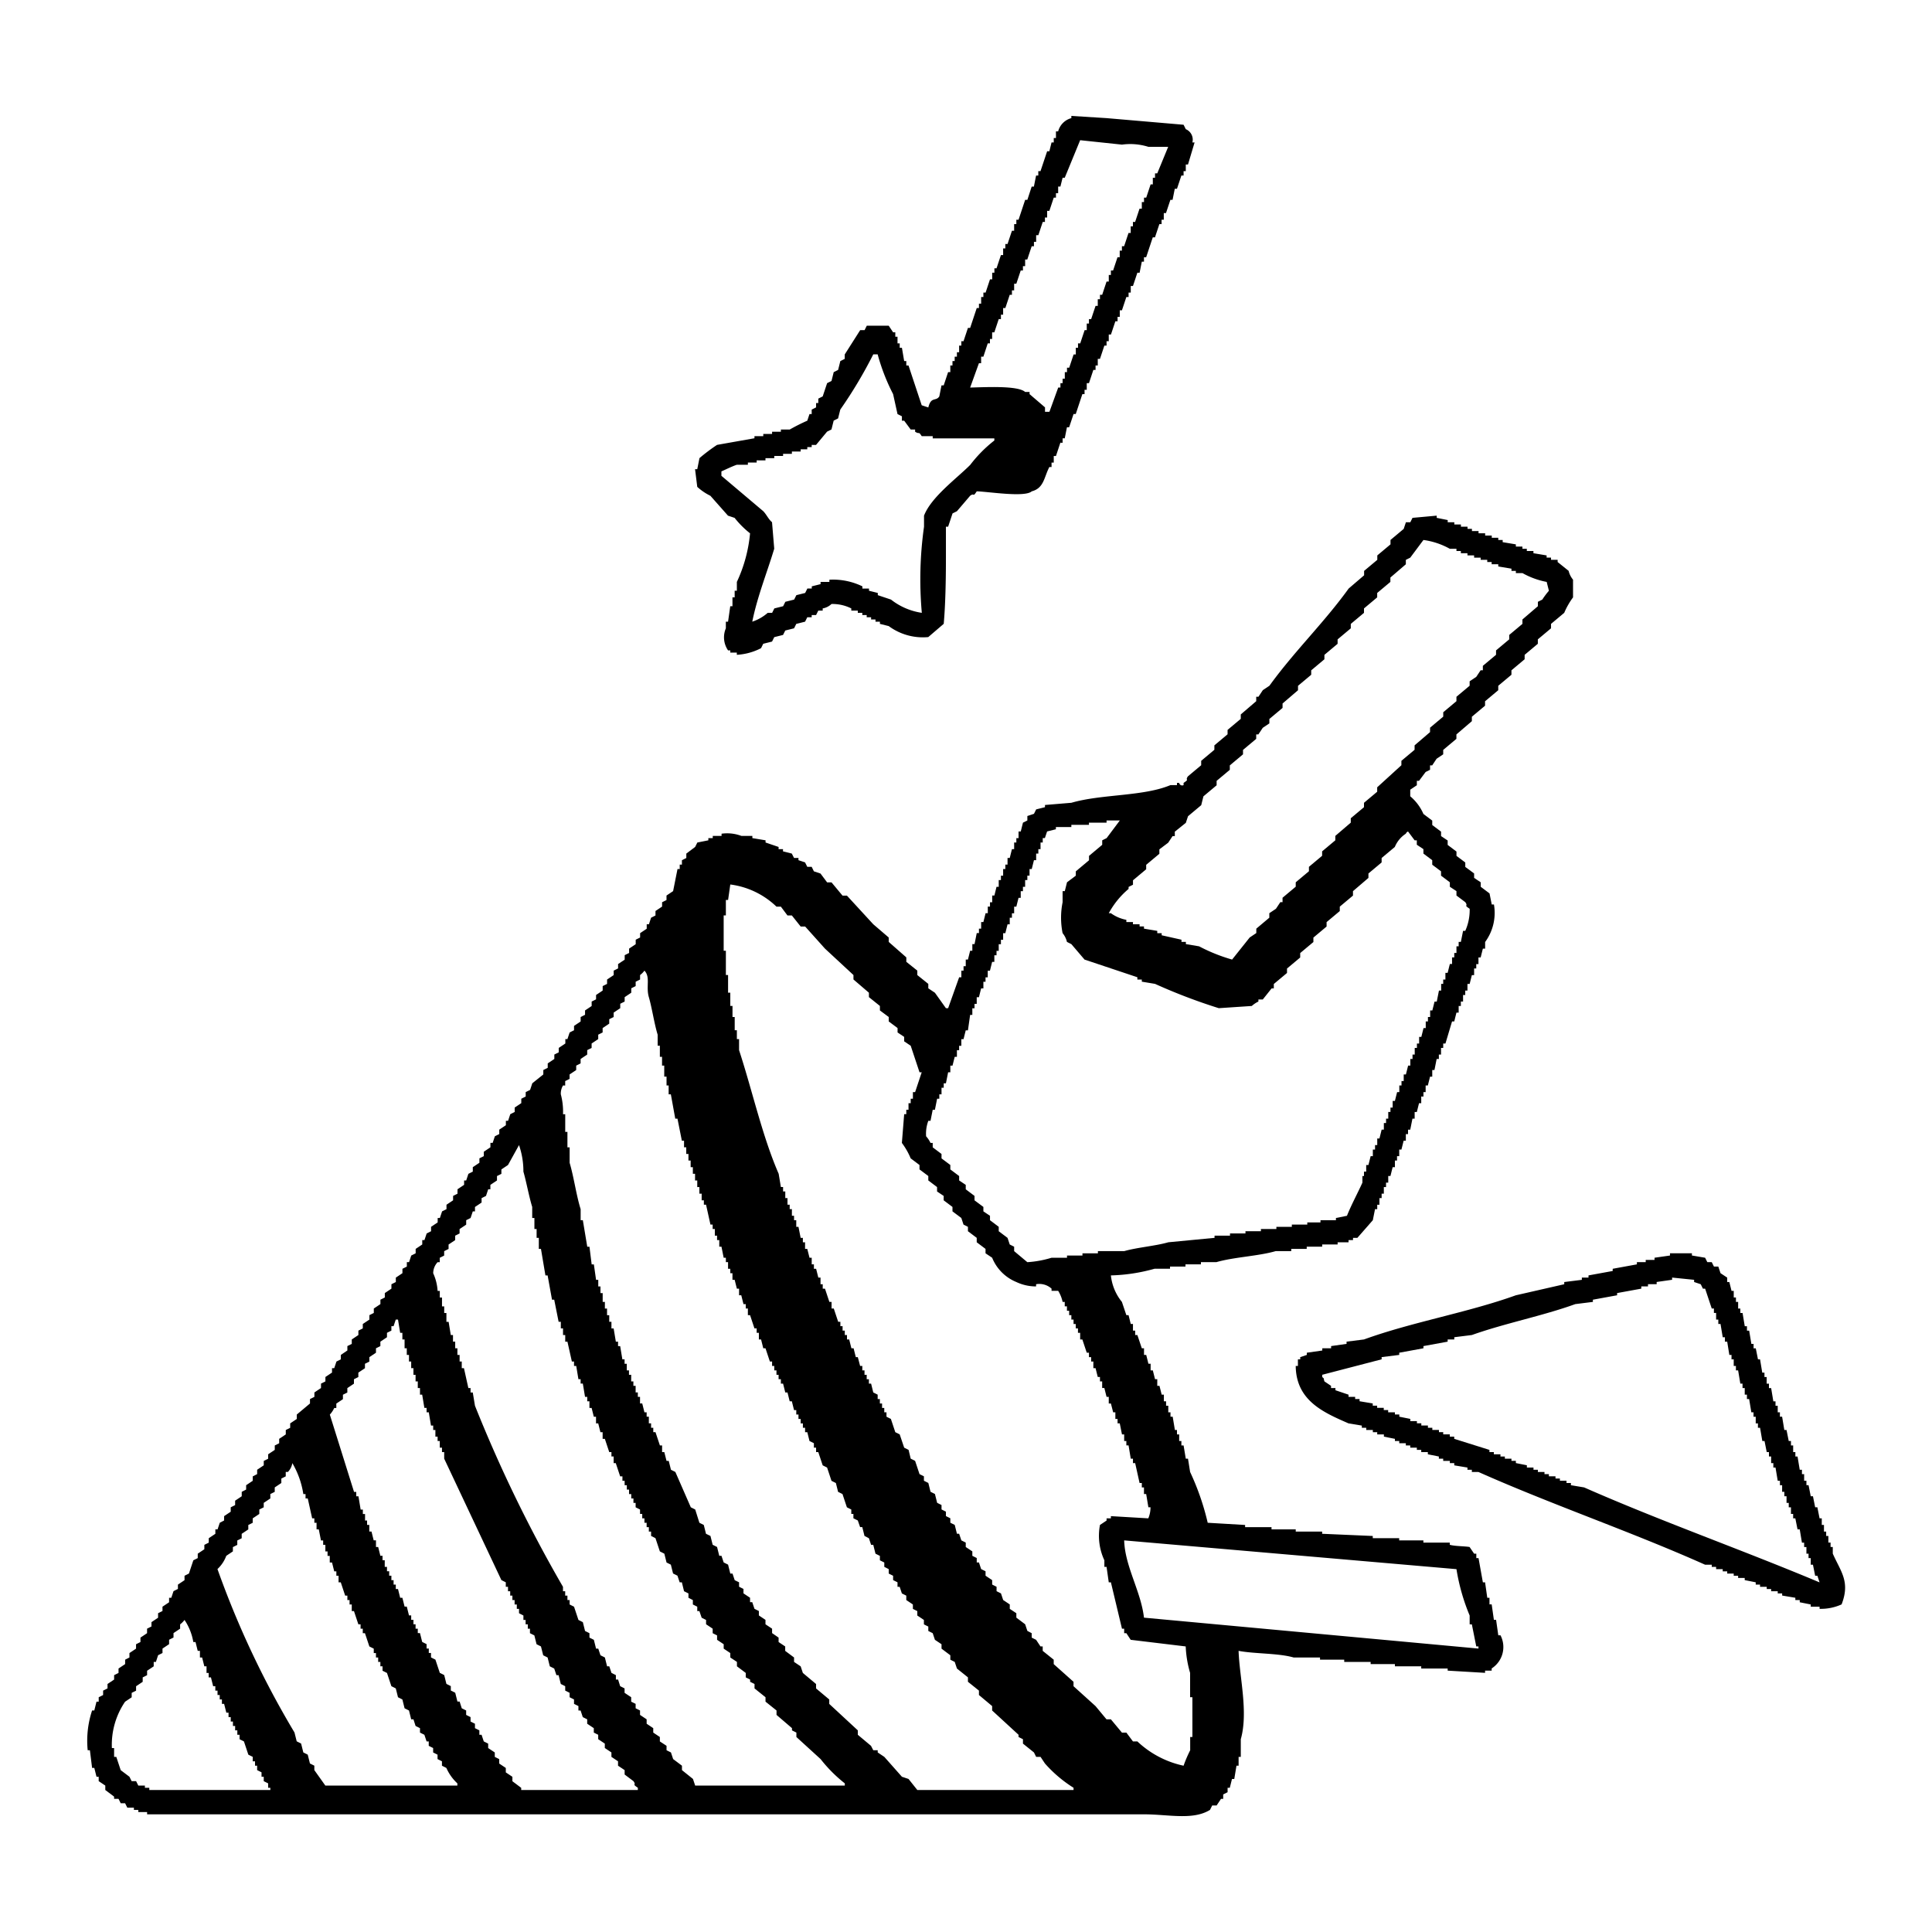 <svg xmlns="http://www.w3.org/2000/svg" width="100" height="100" viewBox="0 0 100 100">
  <defs>
    <style>
      .cls-1 {
        fill-rule: evenodd;
      }
    </style>
  </defs>
  <path id="party_1" data-name="party 1" class="cls-1" d="M41.785,21.775l0.114-.343h0.114V21.2l0.228-.114V20.861h0.114V20.632l0.228-.114,0.228-.686,0.228-.114,0.114-.457,0.228-.114,0.114-.457,0.228-.114V18.346l0.8-1.258h0.228l0.114-.229H46L46.227,17.2h0.114v0.229h0.114v0.343h0.114V18h0.114L46.8,18.689H46.91v0.229h0.114l0.683,2.058,0.342,0.114c0.143-.582.392-0.3,0.569-0.572l0.114-.572h0.114l0.228-.686h0.114V18.917H49.3V18.689h0.114V18.46H49.53V18.232h0.114V17.889h0.114V17.66h0.114l0.228-.686h0.114l0.342-1.029h0.114V15.717h0.114V15.374H50.9V15.145h0.114l0.228-.686h0.114V14.116h0.114V13.888H51.58l0.228-.686h0.114V12.859h0.114V12.63H52.15l0.228-.686h0.114V11.6h0.114V11.373h0.114l0.342-1.029h0.114L53.4,9.658h0.114l0.114-.572h0.114V8.858h0.114L54.2,7.829h0.114l0.114-.457h0.114V7.143h0.114V6.8H54.77a0.96,0.96,0,0,1,.683-0.686V6l1.822,0.114,3.987,0.343,0.114,0.229a0.588,0.588,0,0,1,.342.686h0.114L61.49,8.515H61.376V8.858H61.262V9.086H61.148l-0.228.686H60.806l-0.114.572H60.579l-0.228.686H60.237v0.343H60.123V11.6H60.009l-0.228.686H59.667l-0.342,1.029H59.212v0.229H59.1l-0.114.572H58.87l-0.228.686H58.528v0.343H58.415v0.229H58.3l-0.228.686H57.959V16.4H57.845v0.229H57.731l-0.228.686H57.389V17.66H57.275v0.229H57.162l-0.228.686H56.82v0.343H56.706v0.229H56.592l-0.228.686H56.25v0.343H56.136V20.4H56.023l-0.342,1.029H55.567l-0.228.686H55.225l-0.114.572H55v0.229H54.884l-0.228.686H54.542v0.343H54.428v0.229H54.314c-0.277.524-.275,1.092-0.911,1.257-0.358.326-2.253,0.014-2.847,0-0.224.345-.1,0.051-0.342,0.229l-0.683.8-0.228.114-0.228.686H48.961v1.6c0,1.154-.025,2.448-0.114,3.429l-0.8.686A2.972,2.972,0,0,1,46,32.406l-0.456-.114V32.178H45.316V32.063H45.088V31.949H44.86V31.835H44.632V31.721H44.4V31.606H44.063V31.492a2.167,2.167,0,0,0-1.025-.229,0.894,0.894,0,0,1-.456.229v0.114H42.354l-0.114.229H42.013v0.114H41.785l-0.114.229-0.456.114-0.114.229-0.456.114-0.114.229-0.456.114-0.114.229-0.456.114-0.114.229a3.108,3.108,0,0,1-1.253.343V33.778H37.8V33.664H37.684a1.194,1.194,0,0,1-.114-1.143V32.178h0.114l0.114-.8h0.114V30.92h0.114V30.577H38.14V30.12a7.561,7.561,0,0,0,.683-2.515,4.771,4.771,0,0,1-.8-0.8l-0.342-.114-0.911-1.029A2.9,2.9,0,0,1,36.09,25.2l-0.114-.915H36.09l0.114-.572a9.28,9.28,0,0,1,.911-0.686l1.936-.343V22.576h0.456V22.461h0.456V22.347h0.456V22.233h0.456A9.992,9.992,0,0,1,41.785,21.775Zm8.429-1.715c0.76-.018,2.479-0.115,2.848.229h0.228V20.4l0.8,0.686v0.229h0.228l0.456-1.257h0.114V19.832H55V19.6h0.114V19.26h0.114V19.032h0.114l0.228-.686h0.114V18h0.114V17.774h0.114l0.228-.686H56.25V16.746h0.114V16.517h0.114l0.228-.686H56.82V15.488h0.114V15.259h0.114l0.228-.686h0.114V14.231H57.5V14h0.114l0.228-.686h0.114V12.973h0.114V12.745h0.114l0.228-.686h0.114V11.716h0.114V11.487h0.114l0.228-.686H59.1V10.458h0.114V10.23h0.114l0.228-.686h0.114V9.2h0.114V8.972H59.9L60.465,7.6H59.44a3.133,3.133,0,0,0-1.367-.114l-2.164-.229L55.111,9.2H55l-0.114.457H54.77V10H54.656V10.23H54.542l-0.228.686H54.2v0.343H54.086v0.229H53.972l-0.228.686H53.631v0.343H53.517v0.229H53.4l-0.228.686H53.061v0.343H52.947V14H52.833l-0.228.686H52.492v0.343H52.378v0.229H52.264l-0.228.686H51.922v0.343H51.808v0.229H51.694l-0.228.686H51.353v0.343H51.239v0.229H51.125L50.9,18.46H50.783V18.8H50.669ZM38.937,32.178a2.325,2.325,0,0,0,.8-0.457h0.228l0.114-.229,0.456-.114,0.114-.229,0.456-.114,0.114-.229,0.456-.114,0.114-.229h0.228V30.349l0.456-.114V30.12h0.456V30.006a3.485,3.485,0,0,1,1.708.343v0.114h0.342v0.114l0.456,0.114v0.114l0.683,0.229a3.376,3.376,0,0,0,1.595.686,19.5,19.5,0,0,1,.114-4.458V26.691c0.367-.961,1.687-1.922,2.392-2.629A6.88,6.88,0,0,1,51.467,22.8V22.69H48.277V22.576H47.708c-0.18-.279-0.093-0.074-0.342-0.229V22.233H47.138L46.8,21.775H46.683V21.547l-0.228-.114L46.227,20.4a10.472,10.472,0,0,1-.8-2.058H45.2A23.189,23.189,0,0,1,43.493,21.2l-0.114.457-0.228.114-0.114.457-0.228.114-0.57.686H42.013v0.114H41.785v0.114H41.443v0.114H40.988V23.49H40.532V23.6H40.076v0.114H39.621v0.114H39.165v0.114H38.71v0.114H38.14c-0.229.073-.58,0.248-0.8,0.343v0.229l2.164,1.829c0.17,0.172.269,0.417,0.456,0.572l0.114,1.372C39.711,29.612,39.2,30.873,38.937,32.178ZM57.5,66.015a2.587,2.587,0,0,0,.57,1.372L58.3,68.072h0.114l0.114,0.457h0.114v0.343h0.114V69.1H58.87L59.1,69.787h0.114V70.13h0.114l0.114,0.457h0.114V70.93h0.114l0.114,0.457H59.9V71.73h0.114l0.114,0.457h0.114v0.343h0.114v0.229h0.114V73.1h0.114v0.229h0.114l0.114,0.686H60.92v0.229h0.114v0.343h0.114v0.229h0.114L61.376,75.5H61.49L61.6,76.189a13.212,13.212,0,0,1,.911,2.629l1.936,0.114v0.114h1.367v0.114h1.253v0.114h1.367v0.114l2.62,0.114v0.114h1.367v0.114h1.253v0.114h1.367v0.114c0.267,0.077.792,0.07,1.025,0.114L76.3,80.418h0.114v0.229h0.114L76.753,81.9h0.114l0.114,0.8h0.114v0.343h0.114l0.114,0.8h0.114l0.114,0.8h0.114a1.318,1.318,0,0,1-.456,1.715v0.114H76.867v0.114l-1.936-.114V86.362H73.563V86.248H72.2V86.134H70.944V86.02H69.577V85.905H68.324V85.791H66.957c-0.8-.229-2.01-0.183-2.848-0.343,0.044,1.359.511,3.17,0.114,4.573v0.915H64.11v0.457H64l-0.114.686H63.768l-0.114.457H63.54v0.229l-0.228.114v0.229H63.2l-0.228.343H62.743l-0.114.229c-0.89.549-2.148,0.229-3.417,0.229H7.614V93.793H7.159V93.679H6.931V93.564H6.589l-0.114-.229H6.248l-0.114-.229H5.906V92.993L5.45,92.65V92.421l-0.342-.229V91.964H4.995l-0.114-.457H4.767l-0.114-.915H4.539a4.986,4.986,0,0,1,.228-2.058H4.881l0.114-.457H5.109V87.849l0.228-.114V87.506l0.228-.114V87.163l0.342-.229V86.705l0.228-.114V86.362l0.342-.229V85.905L6.7,85.791V85.562l0.342-.229V85.105l0.228-.114V84.762l0.342-.229V84.3l0.228-.114V83.962l0.342-.229V83.5l0.228-.114V83.162l0.342-.229V82.7H8.867l0.114-.343,0.228-.114V82.019l0.342-.229V81.561l0.228-.114,0.228-.686,0.228-.114V80.418l0.342-.229V79.961l0.228-.114V79.618l0.342-.229V79.161h0.114l0.114-.343L11.6,78.7V78.475l0.342-.229V78.018l0.228-.114V77.675l0.342-.229V77.217L12.74,77.1V76.874l0.342-.229V76.417L13.31,76.3V76.074l0.342-.229V75.617l0.228-.114V75.274l0.342-.229V74.817l0.228-.114V74.474l0.342-.229V74.017l0.228-.114V73.674l0.342-.229V73.216l0.683-.572V72.416l0.228-.114V72.073l0.342-.229V71.616l0.228-.114V71.273l0.342-.229V70.816H17.3l0.114-.343,0.228-.114V70.13L17.98,69.9V69.673l0.228-.114V69.33l0.342-.229V68.873l0.228-.114V68.53l0.342-.229V68.072l0.228-.114V67.729l0.342-.229V67.272l0.228-.114V66.929l0.342-.229V66.472l0.228-.114V66.129l0.342-.229V65.672l0.228-.114V65.329h0.114l0.114-.343,0.228-.114V64.643l0.342-.229V64.186h0.114l0.114-.343,0.228-.114V63.5l0.342-.229V63.043h0.114l0.114-.343,0.228-.114V62.357l0.342-.229V61.9l0.228-.114V61.556l0.342-.229V61.1H24.13l0.114-.343,0.228-.114V60.413l0.342-.229V59.956l0.228-.114V59.613l0.342-.229V59.156H25.5l0.114-.343,0.228-.114V58.47l0.342-.229V58.013h0.114l0.114-.343,0.228-.114V57.327l0.342-.229V56.87l0.228-.114V56.527l0.228-.114,0.114-.343,0.57-.457V55.384l0.228-.114V55.041l0.342-.229V54.583l0.228-.114V54.24l0.342-.229V53.783H29.37l0.114-.343,0.228-.114V53.1l0.342-.229V52.64l0.228-.114V52.3l0.342-.229V51.84l0.228-.114V51.5l0.342-.229V51.04l0.228-.114V50.7l0.342-.229V50.239l0.228-.114V49.9l0.342-.229V49.439l0.228-.114V49.1l0.342-.229V48.639l0.228-.114V48.3l0.342-.229V47.839h0.114L33.7,47.5l0.228-.114V47.153l0.342-.229V46.7l0.228-.114V46.353l0.342-.229,0.228-1.143h0.114V44.752h0.114V44.524l0.228-.114V44.181l0.456-.343,0.114-.229,0.57-.114V43.381h0.228V43.266h0.456V43.152a2.092,2.092,0,0,1,1.025.114h0.569v0.114l0.683,0.114v0.114L40.3,43.838v0.114h0.228v0.114l0.456,0.114L41.1,44.409h0.228v0.114l0.342,0.114,0.114,0.229h0.228L42.127,45.1l0.342,0.114,0.342,0.457h0.228l0.57,0.686h0.228L45.2,47.839,46,48.525v0.229l0.911,0.8v0.229l0.569,0.457v0.229l0.569,0.457v0.229l0.342,0.229,0.57,0.8h0.114l0.57-1.6h0.114V50.239h0.114V50.011h0.114V49.668H50.1l0.114-.457h0.114V48.868h0.114l0.114-.572h0.114V48.067h0.114V47.724H50.9l0.114-.457h0.114V46.924h0.114V46.7h0.114V46.353h0.114L51.58,45.9h0.114V45.553h0.114V45.324h0.114V44.981h0.114V44.752H52.15V44.409h0.114l0.114-.457h0.114V43.609h0.114V43.381h0.114V43.038h0.114l0.114-.457,0.228-.114V42.237l0.342-.114,0.114-.229,0.456-.114V41.666l1.367-.114c1.564-.457,3.712-0.322,5.126-0.914H60.92V40.523h0.114a0.158,0.158,0,0,0,.228.114V40.523c0.342-.228.051-0.1,0.228-0.343l0.683-.572V39.38l0.683-.572V38.579l0.683-.572V37.779l0.683-.572V36.979l0.8-.686V36.065h0.114l0.228-.343,0.342-.229c1.28-1.774,2.822-3.255,4.1-5.03l0.8-.686V29.549l0.683-.572V28.748l0.683-.572V27.948l0.683-.572,0.114-.343h0.228l0.114-.229,1.253-.114v0.114l0.569,0.114v0.114h0.342v0.114h0.342v0.114h0.342v0.114h0.228v0.114h0.342v0.114h0.342V27.72h0.342v0.114H77.55v0.114h0.228v0.114l0.683,0.114v0.114H78.8v0.114h0.228V28.52h0.342v0.114l0.683,0.114v0.114h0.228v0.114h0.342v0.114l0.569,0.457a1.106,1.106,0,0,0,.228.457V30.92a3.887,3.887,0,0,0-.456.8l-0.683.572v0.229l-0.683.572v0.229l-0.683.572v0.229l-0.683.572v0.229l-0.683.572v0.229l-0.683.572v0.229l-0.683.572v0.229l-0.8.686v0.229l-0.683.572v0.229l-0.342.229-0.228.343H74.019v0.229l-0.228.114-0.342.457H73.336v0.229l-0.342.229v0.343a2.491,2.491,0,0,1,.683.915l0.456,0.343v0.229l0.456,0.343v0.229l0.342,0.229v0.229l0.456,0.343V44.3l0.456,0.343v0.229L76.3,45.21v0.229l0.342,0.229V45.9l0.456,0.343,0.114,0.572h0.114a2.545,2.545,0,0,1-.456,1.943V49.1H76.753l-0.114.457H76.525V49.9H76.411v0.229H76.3v0.343H76.183l-0.114.457H75.955v0.343H75.841V51.5H75.728V51.84H75.614v0.229H75.5v0.343H75.386l-0.114.457H75.158l-0.342,1.143H74.7V54.24H74.588v0.343H74.475v0.229H74.361l-0.114.572H74.133v0.343H74.019l-0.114.457H73.791v0.343H73.677v0.229H73.563V57.1H73.449l-0.114.457H73.222V57.9H73.108l-0.114.572H72.88V58.7H72.766v0.343H72.652l-0.114.457H72.424v0.343H72.31V60.07H72.2v0.343H72.083l-0.114.457H71.855v0.343H71.741v0.229H71.627v0.343H71.513v0.229H71.4v0.343H71.285v0.229H71.171l-0.114.572-0.8.914H70.032v0.114H69.8V64.3H69.235v0.114h-0.8v0.114h-0.8v0.114h-0.8v0.114h-0.8c-0.906.264-2.157,0.306-3.075,0.572h-0.8v0.114h-0.8v0.114h-0.8v0.114h-0.8A9.173,9.173,0,0,1,57.5,66.015ZM80.056,30.12a4.1,4.1,0,0,1-1.253-.457H78.461V29.549H78.233V29.434L77.55,29.32V29.206H77.208V29.091H76.98V28.977H76.639V28.863H76.3V28.748H75.955V28.634H75.614V28.52H75.386V28.406H75.044a3.879,3.879,0,0,0-1.367-.457l-0.683.915-0.228.114v0.229l-0.8.686V30.12l-0.683.572V30.92l-0.683.572v0.229l-0.683.572v0.229l-0.683.572v0.229l-0.683.572v0.229l-0.683.572v0.229l-0.683.572v0.229l-0.8.686v0.229l-0.683.572v0.229l-0.342.229-0.228.343H65.021v0.229l-0.683.572v0.229l-0.683.572v0.229l-0.683.572v0.229l-0.683.572-0.114.457-0.683.572-0.114.343-0.57.457v0.229H60.693l-0.228.343-0.456.343v0.229l-0.683.572v0.229l-0.683.572v0.229l-0.228.114V46.01a4.356,4.356,0,0,0-1.025,1.258H57.5a2.006,2.006,0,0,0,.8.343v0.114h0.342v0.114h0.342v0.114h0.228v0.114L59.9,48.182V48.3h0.228V48.41l1.025,0.229v0.114h0.228v0.114l0.683,0.114a8.89,8.89,0,0,0,1.709.686l0.911-1.143,0.342-.229V48.067L65.7,47.5V47.267l0.342-.229,0.228-.343h0.114V46.467l0.683-.572V45.667l0.683-.572V44.867l0.683-.572V44.066l0.683-.572V43.266l0.8-.686V42.352L70.6,41.78V41.552l0.683-.572V40.751l1.253-1.143V39.38l0.683-.572V38.579l0.8-.686V37.665l0.683-.572V36.865l0.683-.572V36.065l0.683-.572V35.264l0.342-.229,0.228-.343h0.114V34.464l0.683-.572V33.664l0.683-.572V32.864l0.683-.572V32.063l0.8-.686V31.149l0.228-.114a3.939,3.939,0,0,1,.342-0.457ZM57.275,42.466V42.58H56.364v0.114H55.453v0.114h-0.8v0.114l-0.456.114-0.114.343H53.972v0.229H53.858v0.343H53.745v0.229H53.631v0.343H53.517l-0.114.457H53.289v0.343H53.175v0.229H53.061V45.9H52.947v0.229H52.833v0.343H52.719l-0.114.457H52.492v0.343H52.378V47.5H52.264v0.343H52.15l-0.114.457H51.922v0.343H51.808v0.229H51.694v0.343H51.58v0.229H51.467v0.343H51.353l-0.114.457H51.125v0.343H51.011v0.229H50.9v0.343H50.783l-0.114.457H50.555v0.343H50.441v0.229H50.328v0.343H50.214l-0.114.8H49.986l-0.114.457H49.758v0.343H49.644v0.229H49.53V54.7H49.416l-0.114.457H49.189V55.5H49.075l-0.114.572H48.847V56.3H48.733v0.343H48.619V56.87H48.505l-0.114.572H48.277l-0.114.572H48.049a1.92,1.92,0,0,0-.114.8,1.436,1.436,0,0,1,.228.343h0.114v0.229l0.456,0.343v0.229L49.189,60.3v0.229l0.456,0.343V61.1l0.342,0.229v0.229L50.441,61.9v0.229L50.9,62.471V62.7l0.342,0.229v0.229L51.694,63.5v0.229l0.456,0.343,0.114,0.343,0.228,0.114v0.229l0.683,0.572a5.444,5.444,0,0,0,1.253-.229h0.8V64.986h0.8V64.872h0.8V64.757h1.367c0.651-.19,1.616-0.264,2.278-0.457l2.392-.229V63.957h0.8V63.843h0.8V63.728h0.8V63.614h0.8V63.5h0.8V63.385h0.8V63.271h0.683V63.157h0.8V63.043l0.57-.114c0.228-.571.559-1.18,0.8-1.715V60.871H70.6V60.642h0.114V60.3H70.83l0.114-.457h0.114V59.5h0.114V59.27h0.114V58.927H71.4l0.114-.457h0.114V58.127h0.114V57.9h0.114V57.555h0.114V57.327h0.114V56.984H72.2l0.114-.457h0.114V56.184h0.114V55.955h0.114V55.612h0.114l0.114-.457h0.114V54.812h0.114V54.583h0.114V54.24h0.114V54.012h0.114V53.669h0.114l0.114-.457h0.114V52.869h0.114V52.64h0.114V52.3h0.114l0.114-.457h0.114l0.114-.572h0.114V50.925H74.7V50.7h0.114V50.354H74.93l0.114-.457h0.114V49.554h0.114V49.325h0.114V48.982H75.5V48.753h0.114l0.114-.572h0.114a2.637,2.637,0,0,0,.228-1.143c-0.343-.227-0.049-0.1-0.228-0.343l-0.456-.343V46.124L75.044,45.9V45.667l-0.456-.343V45.1l-0.456-.343V44.524l-0.456-.343V43.952l-0.342-.229V43.495H73.222l-0.342-.457a0.2,0.2,0,0,0-.114.114,1.493,1.493,0,0,0-.57.686l-0.683.572v0.229l-0.683.572v0.229l-0.8.686v0.229l-0.683.572v0.229l-0.683.572v0.229l-0.683.572v0.229l-0.683.572v0.229l-0.683.572v0.229l-0.683.571v0.229H65.818l-0.456.572H65.135V51.84a1.394,1.394,0,0,0-.342.229l-1.709.114a29.254,29.254,0,0,1-3.3-1.258L59.1,50.811V50.7H58.87V50.582l-2.734-.914-0.683-.8-0.228-.114A1.109,1.109,0,0,0,55,48.3a4.066,4.066,0,0,1,0-1.6V46.124h0.114l0.114-.457,0.456-.343V45.1l0.683-.572V44.3l0.683-.572V43.495l0.228-.114,0.684-.914H57.275ZM37.8,45.781l-0.114.8H37.571v0.8H37.457v1.829h0.114v1.258h0.114v0.914H37.8v0.686h0.114V52.64h0.114v0.686H38.14v0.457h0.114v0.572c0.7,2.143,1.2,4.448,2.05,6.4l0.114,0.686h0.114v0.229h0.114v0.343H40.76v0.343h0.114v0.229h0.114v0.343H41.1v0.229h0.114V63.5h0.114l0.114,0.572h0.114V64.3h0.114v0.343h0.114L41.9,65.1h0.114v0.343h0.114v0.229h0.114l0.114,0.457h0.114v0.343h0.114V66.7H42.7l0.228,0.686h0.114v0.343h0.114l0.228,0.686h0.114v0.229h0.114v0.229h0.114V69.1h0.114V69.33h0.114l0.114,0.457h0.114l0.114,0.457H44.4L44.519,70.7h0.114V70.93h0.114v0.229H44.86v0.229h0.114v0.229h0.114L45.2,72.073l0.228,0.114v0.229h0.114v0.229h0.114v0.229h0.114V73.1h0.114v0.229l0.228,0.114,0.228,0.686,0.228,0.114L46.8,74.931l0.228,0.114L47.138,75.5l0.228,0.114L47.594,76.3l0.228,0.114v0.229l0.228,0.114,0.114,0.457,0.228,0.114,0.114,0.457L48.733,77.9v0.229l0.228,0.114v0.229l0.228,0.114v0.229l0.228,0.114,0.114,0.457h0.114l0.114,0.343,0.228,0.114v0.229L50.328,80.3v0.229l0.228,0.114v0.229h0.114l0.114,0.343,0.228,0.114v0.229l0.342,0.229v0.229l0.228,0.114v0.229l0.228,0.114,0.114,0.343,0.342,0.229v0.229L52.606,83.5v0.229l0.456,0.343,0.114,0.343L53.4,84.533v0.229l0.228,0.114,0.228,0.343h0.114v0.229l0.57,0.457v0.229l1.025,0.915v0.229l1.139,1.029,0.569,0.686H57.5l0.57,0.686H58.3l0.342,0.457H58.87a5,5,0,0,0,2.392,1.257,6.531,6.531,0,0,1,.342-0.8V89.906h0.114V87.849H61.6V86.591a5.666,5.666,0,0,1-.228-1.372l-2.848-.343L58.3,84.533H58.187V84.3H58.073L57.5,81.9H57.389l-0.114-.8H57.162V80.761a3,3,0,0,1-.228-1.829l0.342-.229V78.589H57.5V78.475l1.936,0.114a1.457,1.457,0,0,0,.114-0.572H59.44l-0.114-.686H59.212V76.989H59.1V76.76H58.984l-0.228-1.029H58.642V75.5H58.528l-0.114-.686H58.3V74.588H58.187V74.245H58.073l-0.114-.572H57.845V73.445H57.731V73.1H57.617L57.5,72.645H57.389V72.3H57.275l-0.114-.457H57.048V71.5H56.934V71.273H56.82l-0.114-.457H56.592V70.473H56.478V70.244H56.364V70.016H56.25l-0.228-.686H55.909V68.987H55.795V68.758H55.681V68.53H55.567V68.3H55.453V68.072H55.339V67.844H55.225V67.615H55.111V67.386H55a1.769,1.769,0,0,0-.228-0.572H54.428V66.7a0.942,0.942,0,0,0-.8-0.229v0.114a2.375,2.375,0,0,1-1.025-.229A2.283,2.283,0,0,1,51.353,65.1l-0.342-.229V64.643L50.555,64.3V64.071L50.1,63.728V63.5l-0.228-.114-0.114-.343L49.3,62.7V62.471l-0.456-.343V61.9l-0.342-.229V61.442L48.049,61.1V60.871l-0.456-.343V60.3l-0.456-.343a3.732,3.732,0,0,0-.456-0.8L46.8,57.67H46.91V57.441h0.114V57.1h0.114V56.87h0.114V56.527h0.114L47.708,55.5H47.594l-0.456-1.372L46.8,53.9V53.669l-0.342-.229V53.212L46,52.869V52.64L45.544,52.3V52.068l-0.569-.457V51.383l-0.8-.686V50.468L42.7,49.1l-1.025-1.143H41.443l-0.456-.572H40.76l-0.342-.457H40.19A4.22,4.22,0,0,0,37.8,45.781Zm-4.442,4.458a1.1,1.1,0,0,1-.228.229V50.7l-0.228.114V51.04l-0.228.114v0.229l-0.342.229V51.84l-0.228.114v0.229l-0.342.229V52.64l-0.228.114v0.229l-0.342.229V53.44l-0.228.114v0.229l-0.342.229V54.24l-0.228.114v0.229l-0.342.229v0.229l-0.228.114v0.229l-0.342.229v0.229l-0.228.114v0.229H29.142a0.811,0.811,0,0,0-.114.457,3.481,3.481,0,0,1,.114,1.029h0.114v0.915H29.37v0.8h0.114v0.8c0.218,0.73.346,1.689,0.57,2.4v0.572h0.114l0.228,1.372h0.114l0.114,0.915h0.114l0.114,0.8h0.114v0.343h0.114v0.343h0.114v0.457h0.114v0.343H31.42v0.343h0.114v0.343h0.114v0.343h0.114l0.114,0.686h0.114v0.229H32.1l0.114,0.686h0.114v0.229h0.114V70.93h0.114v0.229h0.114V71.5h0.114V71.73H32.9v0.343h0.114V72.3h0.114v0.343h0.114L33.356,73.1H33.47v0.229h0.114v0.343H33.7V73.9h0.114v0.229h0.114l0.228,0.686h0.114V75.16h0.114L34.5,75.617h0.114l0.114,0.457,0.228,0.114,0.8,1.829,0.228,0.114L36.2,78.818l0.228,0.114,0.114,0.457L36.773,79.5l0.114,0.457,0.228,0.114,0.114,0.457h0.114l0.114,0.343,0.228,0.114L37.8,81.447h0.114l0.114,0.343L38.254,81.9v0.229l0.228,0.114v0.229L38.823,82.7v0.229h0.114l0.114,0.343,0.228,0.114v0.229l0.342,0.229v0.229L39.963,84.3v0.229L40.3,84.762v0.229l0.342,0.229v0.229L41.1,85.791V86.02l0.342,0.229,0.114,0.343,0.683,0.572v0.229l0.683,0.572v0.229L44.4,89.563v0.229l0.683,0.572L45.2,90.592H45.43v0.114l0.342,0.229,0.911,1.029,0.342,0.114L47.48,92.65h8.087V92.535a6.741,6.741,0,0,1-1.481-1.257l-0.228-.343H53.631l-0.114-.229-0.569-.457V90.021l-0.228-.114V89.792l-1.367-1.257V88.306l-0.683-.572V87.506L50.1,87.048V86.82l-0.569-.457-0.114-.343-0.228-.114V85.677l-0.456-.343V85.105l-0.342-.229-0.114-.343-0.228-.114V84.191l-0.228-.114V83.848l-0.342-.229V83.39l-0.228-.114V83.047l-0.342-.229V82.59l-0.228-.114-0.114-.343H46.455V81.9l-0.228-.114V81.561L46,81.447V81.218L45.771,81.1V80.875l-0.228-.114V80.532l-0.228-.114L45.2,79.961H45.088l-0.114-.343L44.746,79.5l-0.114-.457H44.519L44.4,78.7l-0.228-.114V78.361H44.063V78.132l-0.228-.114-0.228-.686-0.228-.114-0.114-.457-0.228-.114L42.81,75.96l-0.228-.114-0.228-.686H42.241V74.931H42.127V74.7L41.9,74.588l-0.114-.457H41.671V73.9H41.557V73.674H41.443V73.445H41.329V73.216H41.215V72.988H41.1l-0.114-.457H40.874l-0.114-.457H40.646l-0.114-.457H40.418V71.387H40.3V71.159H40.19V70.93H40.076V70.7H39.963V70.473H39.849l-0.228-.686H39.507l-0.114-.457H39.279V68.987H39.165V68.758H39.051l-0.228-.686H38.71V67.729H38.6V67.5H38.482l-0.114-.457H38.254V66.7H38.14l-0.114-.457H37.912V65.9H37.8V65.672H37.684V65.329H37.571V65.1H37.457l-0.114-.572H37.229V64.186H37.115V63.957H37V63.614H36.887V63.385H36.773l-0.228-1.029H36.432V62.128H36.318V61.785H36.2V61.442H36.09V61.1H35.976V60.756H35.862V60.413H35.748V60.07H35.634V59.727H35.52V59.384H35.406V59.042H35.293L35.065,57.9H34.951l-0.228-1.258H34.609V56.184H34.5V55.726H34.381V55.155H34.267V54.7H34.154V54.126H34.04V53.554c-0.171-.546-0.292-1.38-0.456-1.943C33.425,51.064,33.677,50.578,33.356,50.239ZM26.864,59.27L26.294,60.3l-0.342.229v0.229l-0.228.114V61.1l-0.342.229v0.229H25.269l-0.114.343-0.228.114v0.229l-0.342.229V62.7H24.472l-0.114.343-0.228.114v0.229l-0.342.229v0.229l-0.228.114v0.229l-0.342.229v0.229l-0.228.114v0.229l-0.228.114v0.229H22.65a0.844,0.844,0,0,0-.228.572,2.546,2.546,0,0,1,.228.915h0.114v0.343h0.114v0.457h0.114v0.343h0.114v0.457h0.114L23.333,69.1h0.114v0.343h0.114v0.343h0.114V70.13h0.114v0.343H23.9v0.343h0.114l0.228,1.029h0.114v0.229h0.114l0.114,0.686a71.916,71.916,0,0,0,4.556,9.374v0.229h0.114V82.59H29.37v0.229h0.114v0.229l0.228,0.114,0.228,0.686,0.228,0.114,0.114,0.457,0.228,0.114v0.229l0.228,0.114,0.114,0.457h0.114l0.114,0.343,0.228,0.114,0.114,0.457h0.114l0.114,0.343,0.228,0.114v0.229h0.114L32.1,87.277l0.228,0.114V87.62l0.342,0.229v0.229L32.9,88.191V88.42l0.228,0.114v0.229l0.342,0.229V89.22l0.342,0.229v0.229l0.342,0.229v0.229L34.5,90.363v0.229l0.228,0.114,0.114,0.343,0.456,0.343v0.229l0.57,0.457,0.114,0.343h7.745V92.307a7.384,7.384,0,0,1-1.253-1.257l-1.253-1.143V89.678l-0.228-.114V89.449l-0.8-.686V88.534l-0.57-.457V87.849l-0.569-.457V87.163l-0.228-.114V86.934L38.6,86.82V86.591l-0.456-.343V86.02L37.8,85.791V85.562l-0.342-.229V85.105l-0.342-.229V84.648l-0.228-.114V84.3l-0.342-.229V83.848l-0.228-.114L36.2,83.39H36.09V83.162l-0.228-.114V82.819L35.634,82.7V82.476l-0.228-.114L35.293,81.9H35.179l-0.114-.343-0.228-.114-0.114-.457L34.5,80.875l-0.114-.457L34.154,80.3l-0.228-.686L33.7,79.5V79.275H33.584V79.046H33.47V78.818H33.356V78.589H33.242V78.361H33.128V78.132L32.9,78.018V77.789H32.787V77.56H32.673V77.332H32.559V77.1H32.445V76.874H32.331V76.646H32.217V76.417H32.1l-0.228-.686H31.762V75.388H31.648V75.16H31.534l-0.228-.686H31.192V74.131H31.078l-0.114-.457H30.85V73.331H30.736l-0.114-.457H30.509V72.531H30.395V72.3H30.281l-0.114-.686H30.053V71.387H29.939L29.825,70.7H29.711V70.473H29.6L29.37,69.444H29.256V69.1H29.142V68.758H29.028V68.415H28.914l-0.228-1.143H28.572l-0.228-1.257H28.231L28,64.643H27.889V64.071H27.775V63.614H27.661V63.043H27.547V62.471c-0.163-.521-0.3-1.291-0.456-1.829A4.128,4.128,0,0,0,26.864,59.27Zm59.57,5.6h1.139v0.114L88.257,65.1l0.114,0.229H88.6l0.114,0.229H88.94L89.054,65.9,89.4,66.129v0.229H89.51l0.114,0.457h0.114v0.343h0.114v0.229h0.114v0.343h0.114v0.229h0.114l0.114,0.686h0.114v0.229h0.114l0.114,0.686h0.114v0.229h0.114l0.114,0.572H91.1l0.114,0.686h0.114v0.229h0.114v0.343H91.56v0.229h0.114l0.114,0.686H91.9v0.229h0.114V73.1h0.114v0.229h0.114l0.114,0.686h0.114l0.114,0.572H92.7v0.229h0.114V75.16h0.114v0.229H93.04l0.114,0.686h0.114V76.3h0.114v0.343H93.5v0.229H93.61l0.114,0.572h0.114l0.114,0.572h0.114l0.114,0.572h0.114v0.343h0.114v0.343h0.114V79.5h0.114v0.343h0.114v0.229h0.114v0.343c0.408,0.928.916,1.444,0.456,2.629a2.606,2.606,0,0,1-1.139.229V83.162H93.724V83.047l-0.57-.114V82.819H92.927V82.7l-0.683-.114V82.476H92.015V82.362H91.674V82.247H91.446V82.133H91.1V82.019H90.876V81.9l-0.57-.114V81.676H89.965V81.561H89.737V81.447H89.4V81.333H89.168V81.218H88.826V81.1H88.6V80.99H88.257c-3.8-1.7-7.931-3.108-11.732-4.8H76.183V76.074H75.955V75.96l-0.683-.114V75.731H75.044V75.617H74.7V75.5H74.475V75.388l-0.57-.114V75.16H73.563V75.045H73.336V74.931H72.994V74.817H72.766V74.7H72.424V74.588H72.2V74.474l-0.57-.114V74.245H71.285V74.131H71.058V74.017H70.716V73.9H70.488V73.788L69.8,73.674c-1.266-.555-2.714-1.163-2.734-2.972h0.114V70.359H67.3V70.244l0.342-.114V70.016l0.8-.114V69.787h0.456V69.673l0.8-.114V69.444L70.6,69.33c2.489-.905,5.368-1.388,7.859-2.286l2.506-.572V66.358l0.911-.114V66.129H82.22V66.015l1.253-.229V65.672l1.253-.229V65.329h0.456V65.214h0.456V65.1l0.8-.114V64.872Zm0.114,1.257v0.114l-0.8.114v0.114H85.3v0.114H84.954V66.7l-1.253.229v0.114l-1.253.229v0.114l-0.911.114c-1.677.608-3.675,1-5.353,1.6l-0.911.114V69.33H74.93v0.114l-1.253.229v0.114l-1.253.229V70.13l-0.911.114v0.114l-3.075.8v0.114c0.13,0.13.045,0,.114,0.229l0.342,0.229v0.114h0.228v0.114L69.8,72.188V72.3h0.342v0.114h0.228v0.114l0.683,0.114v0.114h0.228v0.114h0.342v0.114h0.228V73.1H72.2v0.114h0.228v0.114l0.569,0.114v0.114h0.342v0.114h0.228v0.114h0.342V73.9h0.228v0.114h0.342v0.114H74.7v0.114h0.342V74.36h0.228v0.114l1.823,0.572V75.16h0.228v0.114h0.342v0.114h0.228V75.5h0.342v0.114h0.228v0.114l0.57,0.114V75.96h0.342v0.114H79.6v0.114h0.342V76.3H80.17v0.114h0.342v0.114h0.228v0.114h0.342V76.76h0.228v0.114l0.683,0.114c3.96,1.744,8.151,3.22,12.188,4.916l-0.114-.343H93.952l-0.114-.572H93.724V80.647H93.61V80.418H93.5V80.075H93.382V79.847H93.268l-0.114-.686H93.04l-0.114-.572H92.813V78.361H92.7V78.018H92.585V77.789H92.471V77.446H92.357V77.217H92.243V76.874H92.129V76.646H92.015L91.9,75.96H91.788V75.731H91.674V75.388H91.56V75.16H91.446l-0.114-.572H91.218L91.1,73.9H90.99V73.674H90.876V73.331H90.762V73.1H90.649l-0.114-.686H90.421V72.188H90.307V71.845H90.193V71.616H90.079l-0.114-.686H89.851V70.7H89.737V70.359H89.623V70.13H89.51L89.4,69.444H89.282V69.215H89.168l-0.114-.686H88.94V68.3H88.826V67.958H88.712V67.729H88.6L88.257,66.7H88.143l-0.114-.229-0.342-.114V66.243ZM20.485,68.3l-0.114.343H20.258v0.229l-0.228.114v0.229l-0.342.229v0.229l-0.228.114v0.229l-0.342.229v0.229l-0.228.114v0.229l-0.342.229v0.229l-0.228.114v0.229l-0.342.229v0.229l-0.228.114v0.229l-0.342.229v0.229H17.3a1.308,1.308,0,0,1-.228.343l1.253,4h0.114v0.229h0.114l0.114,0.686h0.114v0.229h0.114V78.7H19v0.229h0.114v0.343h0.114l0.114,0.457H19.46v0.343h0.114l0.114,0.457H19.8v0.229h0.114V81.1H20.03v0.229h0.114v0.229h0.114V81.79h0.114v0.229h0.114v0.229H20.6L20.713,82.7h0.114l0.114,0.457h0.114l0.114,0.457h0.114v0.229H21.4v0.229H21.51V84.3h0.114v0.229h0.114l0.114,0.457,0.228,0.114v0.229h0.114v0.229h0.114v0.229l0.228,0.114,0.228,0.686,0.228,0.114,0.114,0.457,0.228,0.114v0.229l0.228,0.114,0.114,0.457h0.114L23.9,88.42l0.228,0.114v0.229l0.228,0.114v0.229l0.228,0.114v0.229l0.228,0.114v0.229h0.114l0.114,0.343,0.228,0.114v0.229l0.342,0.229v0.229l0.228,0.114v0.229l0.342,0.229v0.229l0.342,0.229v0.229l0.456,0.343V92.65h6.037V92.535c-0.339-.233-0.051-0.1-0.228-0.343l-0.456-.343V91.621l-0.342-.229V91.164l-0.342-.229V90.706l-0.342-.229V90.249l-0.342-.229V89.792l-0.228-.114V89.449l-0.342-.229V88.992l-0.228-.114-0.114-.343H29.939V88.306l-0.228-.114V87.963l-0.228-.114V87.62l-0.228-.114V87.277l-0.228-.114-0.114-.457H28.8l-0.114-.343-0.228-.114-0.114-.457-0.228-.114L28,85.219l-0.228-.114-0.114-.457-0.228-.114V84.3H27.319V84.076H27.206V83.848H27.092V83.619L26.864,83.5V83.276H26.75V83.047H26.636V82.819H26.522V82.59H26.408V82.362H26.294V82.133H26.18V81.9l-0.228-.114L22.991,75.5V75.16H22.877V74.931H22.763V74.588H22.65V74.36H22.536V74.017H22.422V73.788H22.308L22.194,73.1H22.08V72.873H21.966l-0.114-.686H21.738V71.845H21.624V71.5H21.51V71.159H21.4V70.816H21.283V70.473H21.169V70.13H21.055V69.787H20.941V69.33H20.827V68.987H20.713L20.6,68.3H20.485Zm-5.353,7.43a0.879,0.879,0,0,1-.228.457H14.79v0.229l-0.228.114V76.76l-0.342.229v0.229l-0.228.114V77.56l-0.342.229v0.229l-0.228.114v0.229l-0.342.229v0.229l-0.228.114v0.229l-0.342.229v0.229l-0.228.114v0.229l-0.228.114V80.3l-0.342.229a1.781,1.781,0,0,1-.456.686,47.338,47.338,0,0,0,3.987,8.459l0.114,0.457,0.228,0.114L15.7,90.706l0.228,0.114,0.114,0.457,0.228,0.114v0.229l0.569,0.8h6.834V92.307a2.4,2.4,0,0,1-.57-0.8l-0.228-.114V91.164l-0.228-.114V90.821l-0.228-.114V90.478l-0.228-.114V90.135H22.08l-0.114-.343-0.228-.114V89.449l-0.228-.114L21.4,88.992H21.283l-0.114-.457-0.228-.114-0.114-.457L20.6,87.849l-0.114-.457-0.228-.114-0.228-.686L19.8,86.477V86.248H19.688V86.02H19.574V85.791H19.46V85.562H19.346V85.334l-0.228-.114-0.228-.686H18.777V84.3H18.663V84.076H18.549l-0.228-.686H18.207V83.047H18.093V82.819H17.98V82.59H17.866L17.638,81.9H17.524V81.561H17.41V81.333H17.3l-0.114-.457H17.068V80.532H16.954V80.3H16.841V79.961H16.727V79.732H16.613L16.5,79.161H16.385V78.818H16.271V78.589H16.157L15.929,77.56H15.815V77.332H15.7A4.5,4.5,0,0,0,15.132,75.731Zm43.055,4c0.039,1.351.868,2.633,1.025,4l17.313,1.6V85.219H76.411l-0.228-1.143H76.069V83.619a10.519,10.519,0,0,1-.683-2.4ZM9.551,83.848a1.209,1.209,0,0,1-.228.229V84.3l-0.342.229v0.229l-0.228.114v0.229l-0.342.229v0.229l-0.228.114L8.07,86.02H7.956v0.229l-0.342.229v0.229l-0.228.114v0.229l-0.342.229v0.229l-0.228.114v0.229l-0.342.229a3.964,3.964,0,0,0-.683,2.4H5.906v0.457H6.02l0.228,0.686L6.7,91.964l0.114,0.229H7.045l0.114,0.229H7.5v0.114H7.728V92.65h6.265V92.535H13.879V92.307l-0.228-.114V91.964H13.537V91.735l-0.228-.114V91.392H13.2V91.164H13.082V90.935l-0.228-.114-0.228-.686L12.4,90.021V89.792H12.284V89.563H12.171V89.335H12.057V89.106H11.943V88.877H11.829V88.649H11.715L11.6,88.191H11.487V87.963H11.373V87.734H11.259V87.506H11.145V87.277H11.032l-0.114-.457H10.8V86.591H10.69V86.248H10.576l-0.114-.457H10.348V85.448H10.234l-0.114-.457H10.006A2.919,2.919,0,0,0,9.551,83.848Z"/>
</svg>
